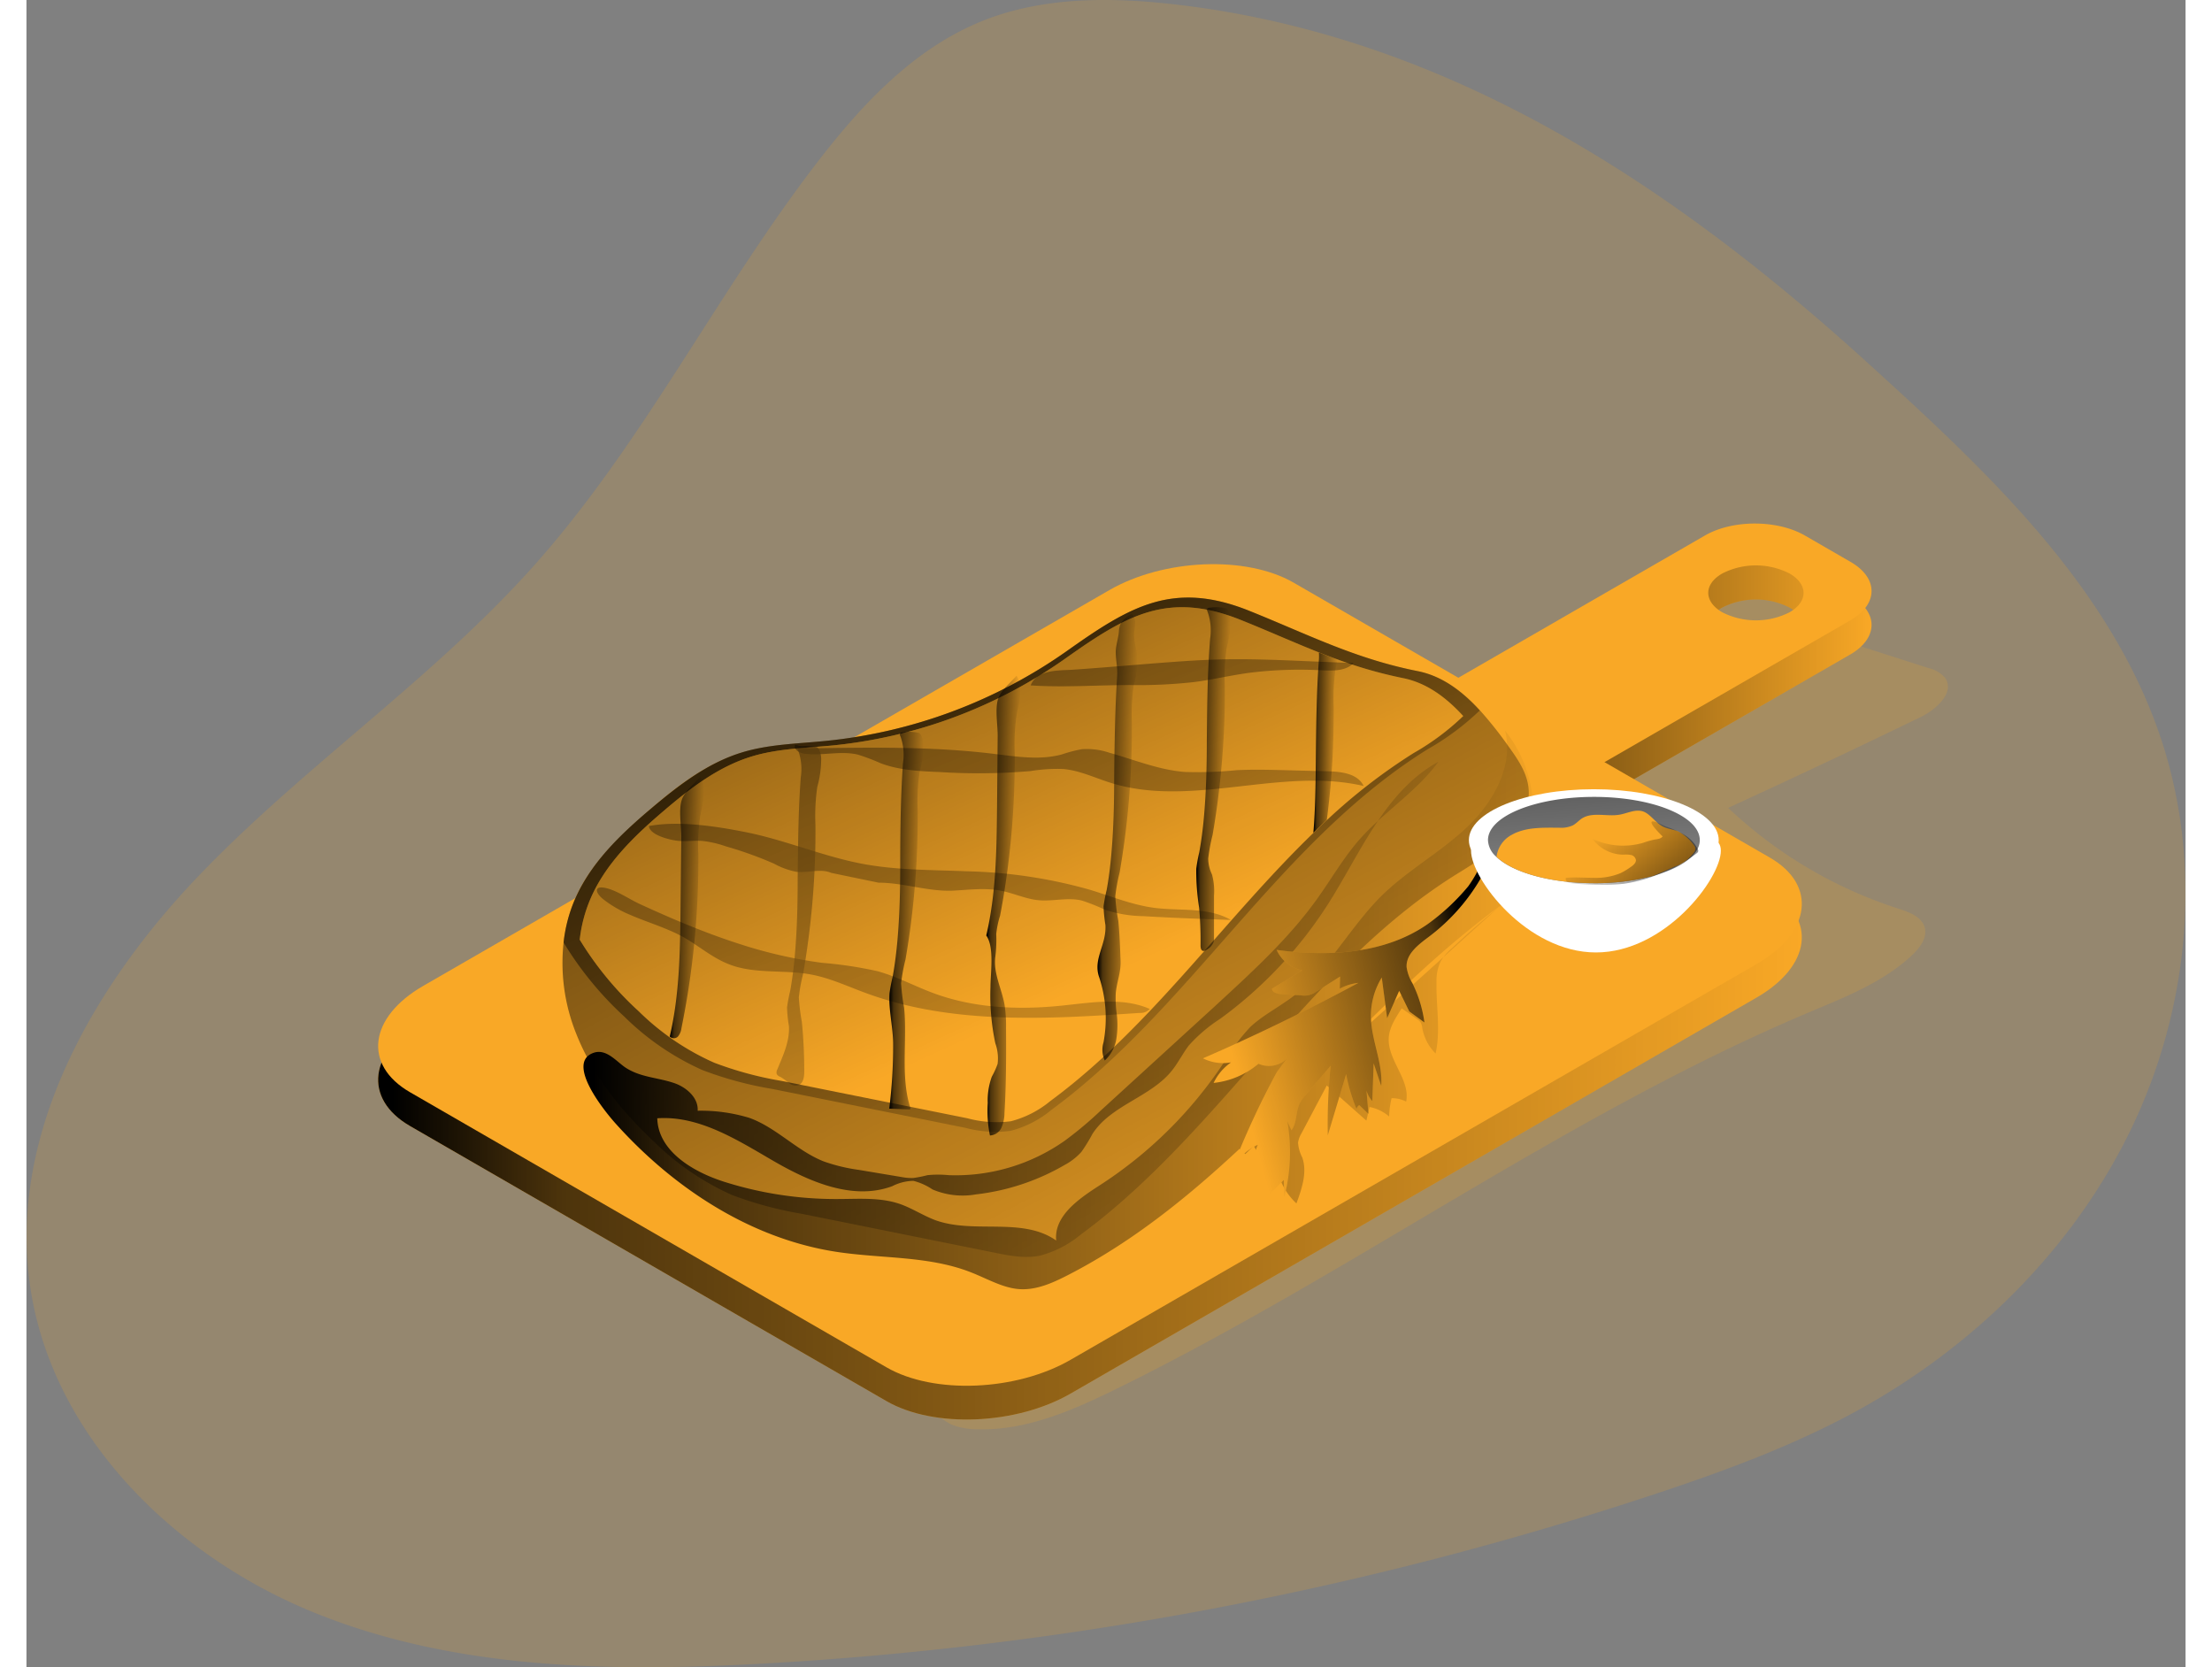 <svg id="Layer_1" data-name="Layer 1" xmlns="http://www.w3.org/2000/svg" xmlns:xlink="http://www.w3.org/1999/xlink" viewBox="0 0 371.98 287.23" width="406" height="306" class="illustration styles_illustrationTablet__1DWOa"><rect x="0" y="0" width="371.98" height="287.23" fill="#808080" stroke="none"/><defs><linearGradient id="linear-gradient" x1="80.05" y1="193.08" x2="325.31" y2="193.08" gradientUnits="userSpaceOnUse"><stop offset="0.01"></stop><stop offset="0.13" stop-opacity="0.69"></stop><stop offset="1" stop-opacity="0"></stop></linearGradient><linearGradient id="linear-gradient-2" x1="254.11" y1="139.36" x2="337.34" y2="139.36" xlink:href="#linear-gradient"></linearGradient><linearGradient id="linear-gradient-3" x1="143.31" y1="75.56" x2="240.17" y2="259.13" xlink:href="#linear-gradient"></linearGradient><linearGradient id="linear-gradient-4" x1="151.28" y1="86.61" x2="227.76" y2="231.56" xlink:href="#linear-gradient"></linearGradient><linearGradient id="linear-gradient-5" x1="147.34" y1="66.03" x2="203.09" y2="188.79" xlink:href="#linear-gradient"></linearGradient><linearGradient id="linear-gradient-6" x1="130.29" y1="175.69" x2="136.22" y2="175.69" xlink:href="#linear-gradient"></linearGradient><linearGradient id="linear-gradient-7" x1="168.09" y1="177.94" x2="174.05" y2="177.94" xlink:href="#linear-gradient"></linearGradient><linearGradient id="linear-gradient-8" x1="184.82" y1="175.36" x2="190.76" y2="175.36" xlink:href="#linear-gradient"></linearGradient><linearGradient id="linear-gradient-9" x1="203.98" y1="163.58" x2="210.94" y2="163.58" xlink:href="#linear-gradient"></linearGradient><linearGradient id="linear-gradient-10" x1="241.21" y1="147.26" x2="245.36" y2="147.26" xlink:href="#linear-gradient"></linearGradient><linearGradient id="linear-gradient-11" x1="220.95" y1="153.54" x2="226.89" y2="153.54" xlink:href="#linear-gradient"></linearGradient><linearGradient id="linear-gradient-12" x1="136.37" y1="133.68" x2="197.19" y2="295.86" xlink:href="#linear-gradient"></linearGradient><linearGradient id="linear-gradient-13" x1="145.58" y1="130.23" x2="206.4" y2="292.41" xlink:href="#linear-gradient"></linearGradient><linearGradient id="linear-gradient-14" x1="160" y1="124.82" x2="220.82" y2="287" xlink:href="#linear-gradient"></linearGradient><linearGradient id="linear-gradient-15" x1="187.06" y1="114.67" x2="247.88" y2="276.85" xlink:href="#linear-gradient"></linearGradient><linearGradient id="linear-gradient-16" x1="209.34" y1="106.32" x2="270.15" y2="268.5" xlink:href="#linear-gradient"></linearGradient><linearGradient id="linear-gradient-17" x1="115.46" y1="193.35" x2="285.7" y2="193.35" xlink:href="#linear-gradient"></linearGradient><linearGradient id="linear-gradient-18" x1="270.89" y1="191.94" x2="227.81" y2="203.48" xlink:href="#linear-gradient"></linearGradient><linearGradient id="linear-gradient-19" x1="287.73" y1="137.43" x2="293.36" y2="222.65" xlink:href="#linear-gradient"></linearGradient><linearGradient id="linear-gradient-20" x1="305.94" y1="180.54" x2="290.73" y2="161.68" xlink:href="#linear-gradient"></linearGradient></defs><title>26</title><path d="M218.36,20.2c-11.56-1.4-23.65-1.58-34.43,2.82C172.45,27.7,163.58,37.1,156,46.9c-17.33,22.4-30,48.31-48.77,69.49C89.78,136.06,67.61,151,49.39,169.94S16.52,214.18,20,240.25s24.68,47,49,56.88,51.35,10.25,77.54,8.79A594.13,594.13,0,0,0,300.09,276.7c11.9-3.94,23.72-8.29,34.72-14.31,20.23-11.09,37.47-28.07,47.41-48.89s12.26-45.49,4.85-67.34c-8.85-26.1-30-45.81-50.42-64.35C302.92,51.15,264.57,25.82,218.36,20.2Z" transform="translate(-19.46 -19.32)" fill="#F9A826" opacity="0.18" style="isolation: isolate;"></path><path d="M334.89,130.48l12.21,3.92a5.39,5.39,0,0,1,2.9,1.68c1.77,2.5-1.48,5.47-4.24,6.8q-16.5,8-33.12,15.62A76.94,76.94,0,0,0,342,175.87c1.88.6,4.09,1.44,4.53,3.36.39,1.67-.81,3.26-2,4.45-5,4.81-11.69,7.4-18.09,10.1-41.65,17.6-78.52,44.82-119.1,64.77-7.62,3.75-15.72,7.31-24.2,7a11.7,11.7,0,0,1-4.39-.84,14.63,14.63,0,0,1-4.57-3.84L164.29,250a12.35,12.35,0,0,1-3-4.45,11,11,0,0,1,0-4.89c2.61-16.56,13.36-31,26.5-41.4s28.64-17.36,44-24.08,30.94-13.43,44.37-23.47c5-3.7,9.67-7.88,15.33-10.37,3.61-1.59,7.52-2.45,11-4.2a2.59,2.59,0,0,0,1.23-1c.78-1.49-1.34-2.73-2.35-4.08-1.66-2.2-.22-5.32,1.23-7.67,3-4.82,6.77-10.17,12.42-10.62,6.85-.55,11.71,6.3,15.07,12.29" transform="translate(-19.46 -19.32)" fill="#F9A826" opacity="0.18" style="isolation: isolate;"></path><path d="M167.64,260.71l-82.1-47.4c-8.13-4.7-7.11-12.9,2.28-18.32L206,126.77c9.4-5.43,23.6-6,31.74-1.32l82.1,47.4c8.13,4.7,7.11,12.9-2.28,18.32L199.38,259.39C190,264.82,175.78,265.4,167.64,260.71Z" transform="translate(-19.46 -19.32)" fill="#F9A826"></path><path d="M333.74,122l-7.86-4.54c-4.78-2.76-12.5-2.78-17.26,0l-51,29.42c-4.75,2.74-4.73,7.21.06,10l7.85,4.54c4.78,2.76,12.52,2.77,17.27,0l51-29.42C338.55,129.17,338.52,124.71,333.74,122Zm-22.11,8.68c-3.22-1.86-3.23-4.85,0-6.69a12.74,12.74,0,0,1,11.58,0c3.22,1.85,3.23,4.84,0,6.69A12.81,12.81,0,0,1,311.63,130.63Z" transform="translate(-19.46 -19.32)" fill="#F9A826"></path><path d="M167.64,260.71l-82.1-47.4c-8.13-4.7-7.11-12.9,2.28-18.32L206,126.77c9.4-5.43,23.6-6,31.74-1.32l82.1,47.4c8.13,4.7,7.11,12.9-2.28,18.32L199.38,259.39C190,264.82,175.78,265.4,167.64,260.71Z" transform="translate(-19.46 -19.32)" fill="url(#linear-gradient)"></path><path d="M333.74,122l-7.86-4.54c-4.78-2.76-12.5-2.78-17.26,0l-51,29.42c-4.75,2.74-4.73,7.21.06,10l7.85,4.54c4.78,2.76,12.52,2.77,17.27,0l51-29.42C338.55,129.17,338.52,124.71,333.74,122Zm-22.11,8.68c-3.22-1.86-3.23-4.85,0-6.69a12.74,12.74,0,0,1,11.58,0c3.22,1.85,3.23,4.84,0,6.69A12.81,12.81,0,0,1,311.63,130.63Z" transform="translate(-19.46 -19.32)" fill="url(#linear-gradient-2)"></path><path d="M167.64,254.89l-82.1-47.4c-8.13-4.7-7.11-12.9,2.28-18.32L206,121c9.4-5.43,23.6-6,31.74-1.32l82.1,47.4c8.13,4.7,7.11,12.9-2.28,18.32L199.38,253.57C190,259,175.78,259.59,167.64,254.89Z" transform="translate(-19.46 -19.32)" fill="#F9A826"></path><path d="M333.74,116.13l-7.86-4.54c-4.78-2.76-12.5-2.77-17.26,0l-51,29.42c-4.75,2.75-4.73,7.21.06,10l7.85,4.54c4.78,2.76,12.52,2.77,17.27,0l51-29.42C338.55,123.35,338.52,118.89,333.74,116.13Zm-22.11,8.68c-3.22-1.86-3.23-4.85,0-6.69a12.74,12.74,0,0,1,11.58,0c3.22,1.85,3.23,4.84,0,6.69A12.81,12.81,0,0,1,311.63,124.81Z" transform="translate(-19.46 -19.32)" fill="#F9A826"></path><path d="M198.76,131.43A87.06,87.06,0,0,1,157.12,147c-4.86.48-9.82.56-14.49,2-5.92,1.82-11,5.7-15.68,9.72-5.32,4.54-10.55,9.57-13.22,16-3,7.14-2.41,15.42.42,22.61s7.78,13.38,13.42,18.66A45.82,45.82,0,0,0,141,225.19a64,64,0,0,0,12,3.24l33.28,6.7c2.57.51,5.21,1,7.78.53a18.27,18.27,0,0,0,7.06-3.62c24.21-17.82,39.36-46.39,64.93-62.21,5.8-3.59,13-8.2,12.13-15-.34-2.59-1.9-4.83-3.42-6.94-4.05-5.63-8.81-11.61-15.61-13-10.86-2.15-18.87-6.31-29-10.4C217,119.3,209.54,123.79,198.76,131.43Z" transform="translate(-19.46 -19.32)" fill="#F9A826"></path><path d="M266,169.83c-25.57,15.82-40.71,44.38-64.93,62.21a18.27,18.27,0,0,1-7.06,3.62c-2.56.5-5.2,0-7.77-.53L153,228.43a64.05,64.05,0,0,1-12-3.24A45.91,45.91,0,0,1,127.57,216c-5.64-5.28-10.6-11.47-13.42-18.66A32.65,32.65,0,0,1,112,181.69a25.9,25.9,0,0,1,1.77-7c2.67-6.47,7.9-11.5,13.22-16,4.71-4,9.76-7.9,15.68-9.72,4.67-1.44,9.62-1.51,14.48-2a87.12,87.12,0,0,0,41.64-15.55c10.79-7.64,18.23-12.13,31.34-6.87,10.19,4.09,18.2,8.25,29.06,10.4,4.26.85,7.72,3.51,10.69,6.76a65.9,65.9,0,0,1,4.92,6.2c1.52,2.11,3.08,4.35,3.42,6.94C279.07,161.63,271.85,166.24,266,169.83Z" transform="translate(-19.46 -19.32)" fill="url(#linear-gradient-3)"></path><path d="M269.84,141.72a44.64,44.64,0,0,1-8.86,6.61c-25.57,15.82-40.72,44.38-64.93,62.2a18.27,18.27,0,0,1-7.06,3.62,20.11,20.11,0,0,1-7.78-.53l-33.28-6.7a62.46,62.46,0,0,1-12-3.24,45.63,45.63,0,0,1-13.44-9.19A58.24,58.24,0,0,1,112,181.69a25.9,25.9,0,0,1,1.77-7c2.67-6.47,7.9-11.5,13.22-16,4.71-4,9.76-7.9,15.68-9.72,4.67-1.44,9.62-1.51,14.48-2a87.12,87.12,0,0,0,41.64-15.55c10.79-7.64,18.23-12.13,31.34-6.87,10.19,4.09,18.2,8.25,29.06,10.4C263.41,135.81,266.87,138.47,269.84,141.72Z" transform="translate(-19.46 -19.32)" fill="url(#linear-gradient-4)"></path><path d="M267,142.68a42.78,42.78,0,0,1-8.54,6.37,98.44,98.44,0,0,0-14.93,11.54q-1.17,1.07-2.31,2.19c-15.44,14.91-28,33.44-45.35,46.22a17.5,17.5,0,0,1-6.8,3.49,19.26,19.26,0,0,1-7.5-.51l-32.08-6.45a61,61,0,0,1-11.55-3.13,43.86,43.86,0,0,1-13-8.86,56.35,56.35,0,0,1-10.16-12.33,24.8,24.8,0,0,1,1.71-6.71c2.57-6.24,7.61-11.09,12.74-15.46,4.54-3.88,9.41-7.62,15.11-9.37,4.51-1.39,9.28-1.46,14-1.92a84,84,0,0,0,40.14-15c10.4-7.36,17.57-11.69,30.2-6.62,4.82,1.93,9.12,3.88,13.49,5.6,1.06.42,2.12.83,3.2,1.21a76.69,76.69,0,0,0,11.32,3.22C260.79,137,264.13,139.55,267,142.68Z" transform="translate(-19.46 -19.32)" fill="#F9A826"></path><path d="M267,142.68a42.78,42.78,0,0,1-8.54,6.37,98.44,98.44,0,0,0-14.93,11.54q-1.17,1.07-2.31,2.19c-15.44,14.91-28,33.44-45.35,46.22a17.5,17.5,0,0,1-6.8,3.49,19.26,19.26,0,0,1-7.5-.51l-32.08-6.45a61,61,0,0,1-11.55-3.13,43.86,43.86,0,0,1-13-8.86,56.35,56.35,0,0,1-10.16-12.33,24.8,24.8,0,0,1,1.71-6.71c2.57-6.24,7.61-11.09,12.74-15.46,4.54-3.88,9.41-7.62,15.11-9.37,4.51-1.39,9.28-1.46,14-1.92a84,84,0,0,0,40.14-15c10.4-7.36,17.57-11.69,30.2-6.62,4.82,1.93,9.12,3.88,13.49,5.6,1.06.42,2.12.83,3.2,1.21a76.69,76.69,0,0,0,11.32,3.22C260.79,137,264.13,139.55,267,142.68Z" transform="translate(-19.46 -19.32)" fill="url(#linear-gradient-5)"></path><path d="M132.15,175.9c-.08,7.38-.18,14.83-1.86,22a1,1,0,0,0,1.41,0,2.78,2.78,0,0,0,.61-1.46,145.17,145.17,0,0,0,2.91-29.92,34.81,34.81,0,0,1,.31-6.54c.42-2.3,1.32-4.87,0-6.81-1,1.15-2.72,2.53-3.18,4-.56,1.76-.05,4.54-.07,6.4Z" transform="translate(-19.46 -19.32)" fill="url(#linear-gradient-6)"></path><path d="M170,168.33c0,4.3-.1,8.6-.47,12.89-.19,2.13-.45,4.26-.83,6.37a28.19,28.19,0,0,0-.54,2.83c-.2,2.91.65,6.05.62,9a88.23,88.23,0,0,1-.67,10.9l3.27.12a.41.41,0,0,0,.29,0c.13-.11.09-.32,0-.48-1.63-5.41-.44-11.44-1-17a36.08,36.08,0,0,1-.52-4.24,30.76,30.76,0,0,1,.76-4.1,146,146,0,0,0,1.91-17.06q.22-4.29.19-8.59a34.74,34.74,0,0,1,.31-6.53,18.41,18.41,0,0,0,.68-4.83c-.05-.58-.2-1.66-.74-2a6.7,6.7,0,0,0-2.83-.12.55.55,0,0,0-.45.18.6.6,0,0,0,.07.53,9.52,9.52,0,0,1,.42,4.63C170.07,156.66,170,162.47,170,168.33Z" transform="translate(-19.46 -19.32)" fill="url(#linear-gradient-7)"></path><path d="M186.68,158.49c-.08,7.38-.17,14.83-1.86,22,1.43,2,.73,6.39.73,8.91a39.34,39.34,0,0,0,.84,9.68,7.64,7.64,0,0,1,.39,3.53,14.34,14.34,0,0,1-1,2.2,11.84,11.84,0,0,0-.7,4.52,21.08,21.08,0,0,0,.38,5.61,2.3,2.3,0,0,0,2-1.39,6.45,6.45,0,0,0,.5-2.5c.3-4.89.3-9.78.27-14.67a23.26,23.26,0,0,0-.25-3.92c-.49-2.82-2-5.54-1.59-8.37a23.66,23.66,0,0,0,.15-3.85,15.87,15.87,0,0,1,.66-3.16q.89-4.6,1.45-9.27a146.37,146.37,0,0,0,1.08-18.72,34.7,34.7,0,0,1,.31-6.53c.42-2.3,1.32-4.87,0-6.82-1,1.16-2.72,2.53-3.18,4-.56,1.75-.05,4.53-.07,6.39Z" transform="translate(-19.46 -19.32)" fill="url(#linear-gradient-8)"></path><path d="M206.86,153.36c0,4.3-.1,8.61-.47,12.89-.18,2.14-.44,4.27-.82,6.38a27.47,27.47,0,0,0-.54,2.82,24.9,24.9,0,0,0,.32,3.22c.22,3.42-2.21,5.89-1.06,9.05a22.54,22.54,0,0,1,.73,11.19,4.34,4.34,0,0,0,.22,3.11,6.35,6.35,0,0,0,2-3.76,15.39,15.39,0,0,0,.05-4.34,19.1,19.1,0,0,1-.16-3.46c.17-2,.92-3.61.83-5.64-.09-2.29-.16-4.57-.39-6.86a33.92,33.92,0,0,1-.52-4.23,30.58,30.58,0,0,1,.75-4.11,143.6,143.6,0,0,0,1.91-17.06q.22-4.29.2-8.58a34.81,34.81,0,0,1,.31-6.54,18,18,0,0,0,.67-4.82c-.13-1.56-.75-2.89-.57-4.51a10.89,10.89,0,0,0,.16-1.51,2,2,0,0,0-.49-1.4.17.17,0,0,0-.11-.06.11.11,0,0,0-.08,0,4.22,4.22,0,0,0-1.8,1.59,3.69,3.69,0,0,0-.33,1.43c-.1,1.14-.55,2.44-.54,3.52,0,1.39.35,2.71.24,4.15C207,141.69,206.92,147.51,206.86,153.36Z" transform="translate(-19.46 -19.32)" fill="url(#linear-gradient-9)"></path><path d="M245,134.58a34.81,34.81,0,0,0-.31,6.54q0,4.29-.2,8.58c-.19,3.64-.52,7.28-1,10.89q-1.17,1.07-2.31,2.19c.33-4.09.38-8.18.42-12.28.06-5.86.1-11.67.53-17.5a8.83,8.83,0,0,0,0-1.26c1.06.42,2.12.83,3.2,1.21C245.24,133.5,245.11,134,245,134.58Z" transform="translate(-19.46 -19.32)" fill="url(#linear-gradient-10)"></path><path d="M222.82,146.88c0,4.3-.1,8.61-.47,12.89-.18,2.14-.45,4.27-.83,6.38A27.43,27.43,0,0,0,221,169a40.85,40.85,0,0,0,.5,6.72,64,64,0,0,1,.24,6.5c0,.38.08.88.46.93a.76.76,0,0,0,.53-.18A2.59,2.59,0,0,0,224,181.6a2.8,2.8,0,0,0,.06-.71l0-7.24a10.83,10.83,0,0,0-.35-3.68,6.44,6.44,0,0,1-.65-2.72,30.61,30.61,0,0,1,.76-4.11,145.71,145.71,0,0,0,1.91-17.06q.23-4.29.19-8.58a34.81,34.81,0,0,1,.32-6.54,18,18,0,0,0,.67-4.82c-.05-.59-.2-1.67-.74-2a7,7,0,0,0-2.83-.12.53.53,0,0,0-.45.19c-.09.15,0,.35.07.52a9.67,9.67,0,0,1,.43,4.64C222.92,135.21,222.88,141,222.82,146.88Z" transform="translate(-19.46 -19.32)" fill="url(#linear-gradient-11)"></path><g opacity="0.48"><path d="M152.33,170.77c0,4.3-.1,8.6-.47,12.89-.18,2.13-.44,4.26-.82,6.37a28.19,28.19,0,0,0-.54,2.83,23.26,23.26,0,0,0,.32,3.22c.17,2.6-1,5.07-2,7.49a1.1,1.1,0,0,0-.11.75c.12.32.49.46.8.62a13.1,13.1,0,0,1,1.36,1,1.79,1.79,0,0,0,1.59.34c.82-.31,1-1.39,1-2.27a85.81,85.81,0,0,0-.41-8.63,34.08,34.08,0,0,1-.52-4.24,29.2,29.2,0,0,1,.75-4.1A143.6,143.6,0,0,0,155.2,170q.23-4.29.19-8.59a34.75,34.75,0,0,1,.32-6.53,18,18,0,0,0,.67-4.83c0-.58-.2-1.66-.73-2a6.71,6.71,0,0,0-2.83-.12.55.55,0,0,0-.45.18c-.1.16,0,.36.06.53a9.52,9.52,0,0,1,.43,4.63C152.43,159.1,152.39,164.91,152.33,170.77Z" transform="translate(-19.46 -19.32)" fill="url(#linear-gradient-12)"></path><path d="M156.56,185.2a69.35,69.35,0,0,1,9.53,1.44c3.34.92,6.43,2.6,9.68,3.8,7,2.58,14.65,2.9,22.07,2.13,5.09-.52,10.48-1.49,15.16.58a2.24,2.24,0,0,1-1.76.68c-15.87,1.07-32.29,2.07-47.2-3.44-3.08-1.13-6.08-2.54-9.3-3.16-4.8-.92-10,0-14.48-1.88-2.68-1.09-4.9-3-7.42-4.47-3-1.7-6.36-2.62-9.49-4a19.58,19.58,0,0,1-4.57-2.68c-1.35-1.11-1.58-2.35.49-1.89,1.91.43,4,1.89,5.76,2.71s3.86,1.75,5.81,2.59c3.89,1.66,7.83,3.19,11.85,4.46A79.54,79.54,0,0,0,156.56,185.2Z" transform="translate(-19.46 -19.32)" fill="url(#linear-gradient-13)"></path><path d="M143.41,162.69c6.87,1.37,13.4,4.22,20.29,5.49,5.87,1.08,11.88,1,17.85,1.25a84.6,84.6,0,0,1,21.13,3.18c3.67,1.12,7.26,2.61,11.06,3.11,4.46.58,9.32-.17,13.22,2.09-5-.18-10-.35-15-.65a22.29,22.29,0,0,1-6.7-1.11,32.73,32.73,0,0,0-4-1.59c-2.42-.58-4.95.18-7.43-.05-2.23-.21-4.3-1.22-6.51-1.64-2.76-.54-5.61-.13-8.43,0-4.23.13-8.39-1.38-12.62-1.38l-8.16-1.69c-1.88-.8-4,.05-6-.18a13.14,13.14,0,0,1-3.84-1.4,65.9,65.9,0,0,0-8.35-3,18.07,18.07,0,0,0-4-.92c-1.33-.1-2.67.09-4,0s-5.08-.95-5.22-2.57C131.85,160.67,138.35,161.68,143.41,162.69Z" transform="translate(-19.46 -19.32)" fill="url(#linear-gradient-14)"></path><path d="M154.25,148.25c10.57-.17,21.18-.34,31.67.92,4,.48,8,1.16,11.87.14a25.17,25.17,0,0,1,3.51-.92,12.13,12.13,0,0,1,4.69.6c4.36,1.22,8.61,3,13.12,3.33a68.5,68.5,0,0,0,8.82-.31c2.78-.14,5.58-.07,8.37,0l7.4.19c2.34.06,5.15.41,6.13,2.53-14.24-3.32-29.62,3.84-43.57-.54-2.74-.86-5.39-2.16-8.25-2.39a28.82,28.82,0,0,0-5.56.36,104,104,0,0,1-15.59.17c-3.46-.14-7-.29-10.24-1.52a35.6,35.6,0,0,0-3.91-1.48c-3-.72-6.16.25-9.21-.16-.86-.11-1.94-.75-1.61-1.55" transform="translate(-19.46 -19.32)" fill="url(#linear-gradient-15)"></path><path d="M213.42,133.63c3.78-.29,7.55-.59,11.34-.69,5.11-.14,10.22.07,15.33.29l8,.33c-1.3,1.37-3.45,1.33-5.34,1.25a69.39,69.39,0,0,0-12.89.46c-3.1.44-6.16,1.16-9.27,1.56a86.47,86.47,0,0,1-11,.51c-5.65,0-11.48.45-17.12.06,1.05-2.77,4.92-2.55,7.25-2.7C204.27,134.39,208.84,134,213.42,133.63Z" transform="translate(-19.46 -19.32)" fill="url(#linear-gradient-16)"></path></g><path d="M273.57,175.22c-26.6,19.42-45.58,48.94-74.92,63.9-2.5,1.27-5.18,2.45-8,2.3s-5.51-1.72-8.21-2.8c-7.39-3-15.67-2.42-23.55-3.65-14.71-2.29-27.9-10.95-37.85-22-1.81-2-8.83-10.54-3.87-12.27,2.24-.78,4,1.59,5.58,2.6,2.6,1.66,5.52,1.65,8.35,2.63,2.1.73,4.15,2.54,4,4.75a28.69,28.69,0,0,1,8.91,1.23c4.69,1.69,8.22,5.71,12.86,7.52a30.37,30.37,0,0,0,6,1.44l7.36,1.23a9.07,9.07,0,0,0,2,.17,21.4,21.4,0,0,0,2.46-.49,17.9,17.9,0,0,1,3.66,0,32.67,32.67,0,0,0,20-5.94,63.93,63.93,0,0,0,6.19-5.19l19.59-17.9C230.52,186.85,237,181,242,173.93c2.34-3.29,4.37-6.81,7-9.84,4.23-4.85,9.93-8.33,13.72-13.54-9.11,5-13.32,15.5-18.86,24.28a73.28,73.28,0,0,1-18.72,20,26.41,26.41,0,0,0-5.45,4.64c-1,1.33-1.77,2.87-2.81,4.2-3.64,4.66-10.56,6-13.76,11a29.39,29.39,0,0,1-1.9,3.09,10.44,10.44,0,0,1-2.86,2.24,39.24,39.24,0,0,1-15.3,5.09,13.28,13.28,0,0,1-7.5-.85,10.43,10.43,0,0,0-3.29-1.48,8.26,8.26,0,0,0-3.65.92c-6.77,2.51-14.24-.74-20.48-4.36s-12.81-7.84-20-7.34c.15,5.63,6.08,9.19,11.44,10.91a63.64,63.64,0,0,0,19.61,3c3.63,0,7.37-.33,10.8.87,2.09.74,4,2,6.05,2.77,6.71,2.43,15-.6,20.83,3.51-.41-4.24,3.9-7.2,7.49-9.51a73.24,73.24,0,0,0,21.44-21.22,34.55,34.55,0,0,1,4.45-6c2.11-2,4.79-3.37,7.15-5.11,6.31-4.67,10-12.09,15.56-17.58,4.48-4.39,10.1-7.45,14.66-11.76s8.11-10.59,6.58-16.67a22.24,22.24,0,0,1,4.72,16.36l6.79,3c-2.55,3.61-6.15,6.27-9.69,8.82a125.08,125.08,0,0,0-10.85,9.21,9.1,9.1,0,0,0-2.09,2.42,7.76,7.76,0,0,0-.69,3.47c-.1,4.13.75,8.33-.16,12.35a8.33,8.33,0,0,1-2.28-4.34,2.54,2.54,0,0,0-.29-1,2.2,2.2,0,0,0-.65-.6l-2.61-1.84c-1,1.56-2.14,3.23-2.24,5.12-.2,3.84,3.76,7.19,3,10.95a5.21,5.21,0,0,0-2.51-.59,15.2,15.2,0,0,0-.42,3.15,7.33,7.33,0,0,0-3.38-1.64l-.54,2.35-6.82-6.05-4.38,8.28a4.2,4.2,0,0,0-.57,1.56,6.4,6.4,0,0,0,.72,2.55c.9,2.57-.07,5.38-1,7.93a11.23,11.23,0,0,1-2.75-4l-1,.18-3.61-6.09-1.46,1.41-1.74-1.59" transform="translate(-19.46 -19.32)" fill="url(#linear-gradient-17)"></path><path d="M260.85,178.54c-7.39,5.14-17.08,5.64-26,4.43a6.19,6.19,0,0,0,4.43,3.53l-5.23,3.14c0,.64.84.89,1.48.93l3.46.22a3.41,3.41,0,0,0,2.68-.63l4.11-2.6-.06,2.09a8.84,8.84,0,0,1,3.21-1q-13.11,7.07-26.78,13a7.64,7.64,0,0,0,4.84.7,9,9,0,0,0-3,3.54,14.29,14.29,0,0,0,7.73-3.3,4.45,4.45,0,0,0,4.85-.84L234.89,204a143.79,143.79,0,0,0-7.75,16.77,9.68,9.68,0,0,1,4.45-4.22,30.65,30.65,0,0,0-2,12.57l6.5-6.52.06,3a30.69,30.69,0,0,0,.54-13.11l.71,1.56c1-1.29.71-3.13,1.4-4.58a7.65,7.65,0,0,1,1.1-1.55l4.26-5a97.33,97.33,0,0,0-.5,12l3.16-10.55a31.68,31.68,0,0,0,1.78,6,1.15,1.15,0,0,1,.48-.66l1.58,1.5-.33-4a4.33,4.33,0,0,0,1,1.8l.23-6.5,1.31,3.91c.29-4-1.7-7.84-1.78-11.85a12.59,12.59,0,0,1,1.87-6.84l.93,7,2.07-4.72,1.74,3.56,2.61,1.9a21.91,21.91,0,0,0-2.07-6.76,7.46,7.46,0,0,1-1-2.76c-.14-2.29,2.07-3.92,3.9-5.29a34,34,0,0,0,11.31-15.14c-.37,1-2,2.08-2.59,3.08a21.8,21.8,0,0,1-2,3.41A37.68,37.68,0,0,1,260.85,178.54Z" transform="translate(-19.46 -19.32)" fill="#F9A826"></path><path d="M260.85,178.54c-7.39,5.14-17.08,5.64-26,4.43a6.19,6.19,0,0,0,4.43,3.53l-5.23,3.14c0,.64.84.89,1.48.93l3.46.22a3.41,3.41,0,0,0,2.68-.63l4.11-2.6-.06,2.09a8.84,8.84,0,0,1,3.21-1q-13.11,7.07-26.78,13a7.64,7.64,0,0,0,4.84.7,9,9,0,0,0-3,3.54,14.29,14.29,0,0,0,7.73-3.3,4.45,4.45,0,0,0,4.85-.84L234.89,204a143.79,143.79,0,0,0-7.75,16.77,9.68,9.68,0,0,1,4.45-4.22,30.65,30.65,0,0,0-2,12.57l6.5-6.52.06,3a30.69,30.69,0,0,0,.54-13.11l.71,1.56c1-1.29.71-3.13,1.4-4.58a7.65,7.65,0,0,1,1.1-1.55l4.26-5a97.33,97.33,0,0,0-.5,12l3.16-10.55a31.68,31.68,0,0,0,1.78,6,1.15,1.15,0,0,1,.48-.66l1.58,1.5-.33-4a4.33,4.33,0,0,0,1,1.8l.23-6.5,1.31,3.91c.29-4-1.7-7.84-1.78-11.85a12.59,12.59,0,0,1,1.87-6.84l.93,7,2.07-4.72,1.74,3.56,2.61,1.9a21.91,21.91,0,0,0-2.07-6.76,7.46,7.46,0,0,1-1-2.76c-.14-2.29,2.07-3.92,3.9-5.29a34,34,0,0,0,11.31-15.14c-.37,1-2,2.08-2.59,3.08a21.8,21.8,0,0,1-2,3.41A37.68,37.68,0,0,1,260.85,178.54Z" transform="translate(-19.46 -19.32)" fill="url(#linear-gradient-18)"></path><path d="M311.38,165.88c0,4.84-9.63,17.53-21.52,17.53s-21.52-12.69-21.52-17.53,9.64,0,21.52,0S311.38,161,311.38,165.88Z" transform="translate(-19.46 -19.32)" fill="#fff"></path><ellipse cx="270.03" cy="144.74" rx="21.52" ry="8.77" fill="#fff"></ellipse><path d="M307.75,164.05c0,2.57-3.2,4.83-8.06,6.17h0a39,39,0,0,1-10.17,1.26c-7.56,0-14.05-1.87-16.82-4.55h0a4,4,0,0,1-1.44-2.88c0-4.11,8.18-7.44,18.26-7.44S307.75,159.94,307.75,164.05Z" transform="translate(-19.46 -19.32)" fill="url(#linear-gradient-19)"></path><path d="M307,165.46a1,1,0,0,1-.18.64,7,7,0,0,1-3.41,2.52c-1.22.55-2.44,1.09-3.69,1.6h0a39,39,0,0,1-10.17,1.26c-7.56,0-14.05-1.87-16.82-4.55h0a5,5,0,0,1,2.65-3.8c2.42-1.35,5.36-1.21,8.14-1.21a4.79,4.79,0,0,0,2.37-.41c.55-.3,1-.8,1.49-1.15,1.86-1.23,4.37-.3,6.57-.69,1.32-.23,2.62-.95,3.91-.59s2.17,1.91,3.46,2.6c.85.46,1.86.51,2.75.91a7.9,7.9,0,0,1,2.66,2.33A1.18,1.18,0,0,1,307,165.46Z" transform="translate(-19.46 -19.32)" fill="#F9A826"></path><path d="M301.35,163.41c-.29.43-.88.47-1.39.55a16.26,16.26,0,0,0-2,.57,12.4,12.4,0,0,1-8.7-.7,6.66,6.66,0,0,0,5.38,2.73,4.64,4.64,0,0,1,1.29.06,1.08,1.08,0,0,1,.82.88c0,.49-.43.86-.83,1.14a12.58,12.58,0,0,1-1.79,1.09,11,11,0,0,1-4.67.82c-1.59,0-3.18-.13-4.77,0a.6.6,0,0,0,.25.71,1.78,1.78,0,0,0,.78.24,44.12,44.12,0,0,0,4.74.24,32.32,32.32,0,0,0,4.18-.16,26.3,26.3,0,0,0,6.87-2,22.69,22.69,0,0,0,5.72-3.27.62.62,0,0,0,.26-.36.66.66,0,0,0-.07-.3,6.09,6.09,0,0,0-2.36-2.52,17.47,17.47,0,0,0-3.18-1.43c-.38-.14-2.29-1.24-2.44-.74S301.34,163.42,301.35,163.41Z" transform="translate(-19.46 -19.32)" fill="url(#linear-gradient-20)"></path></svg>
